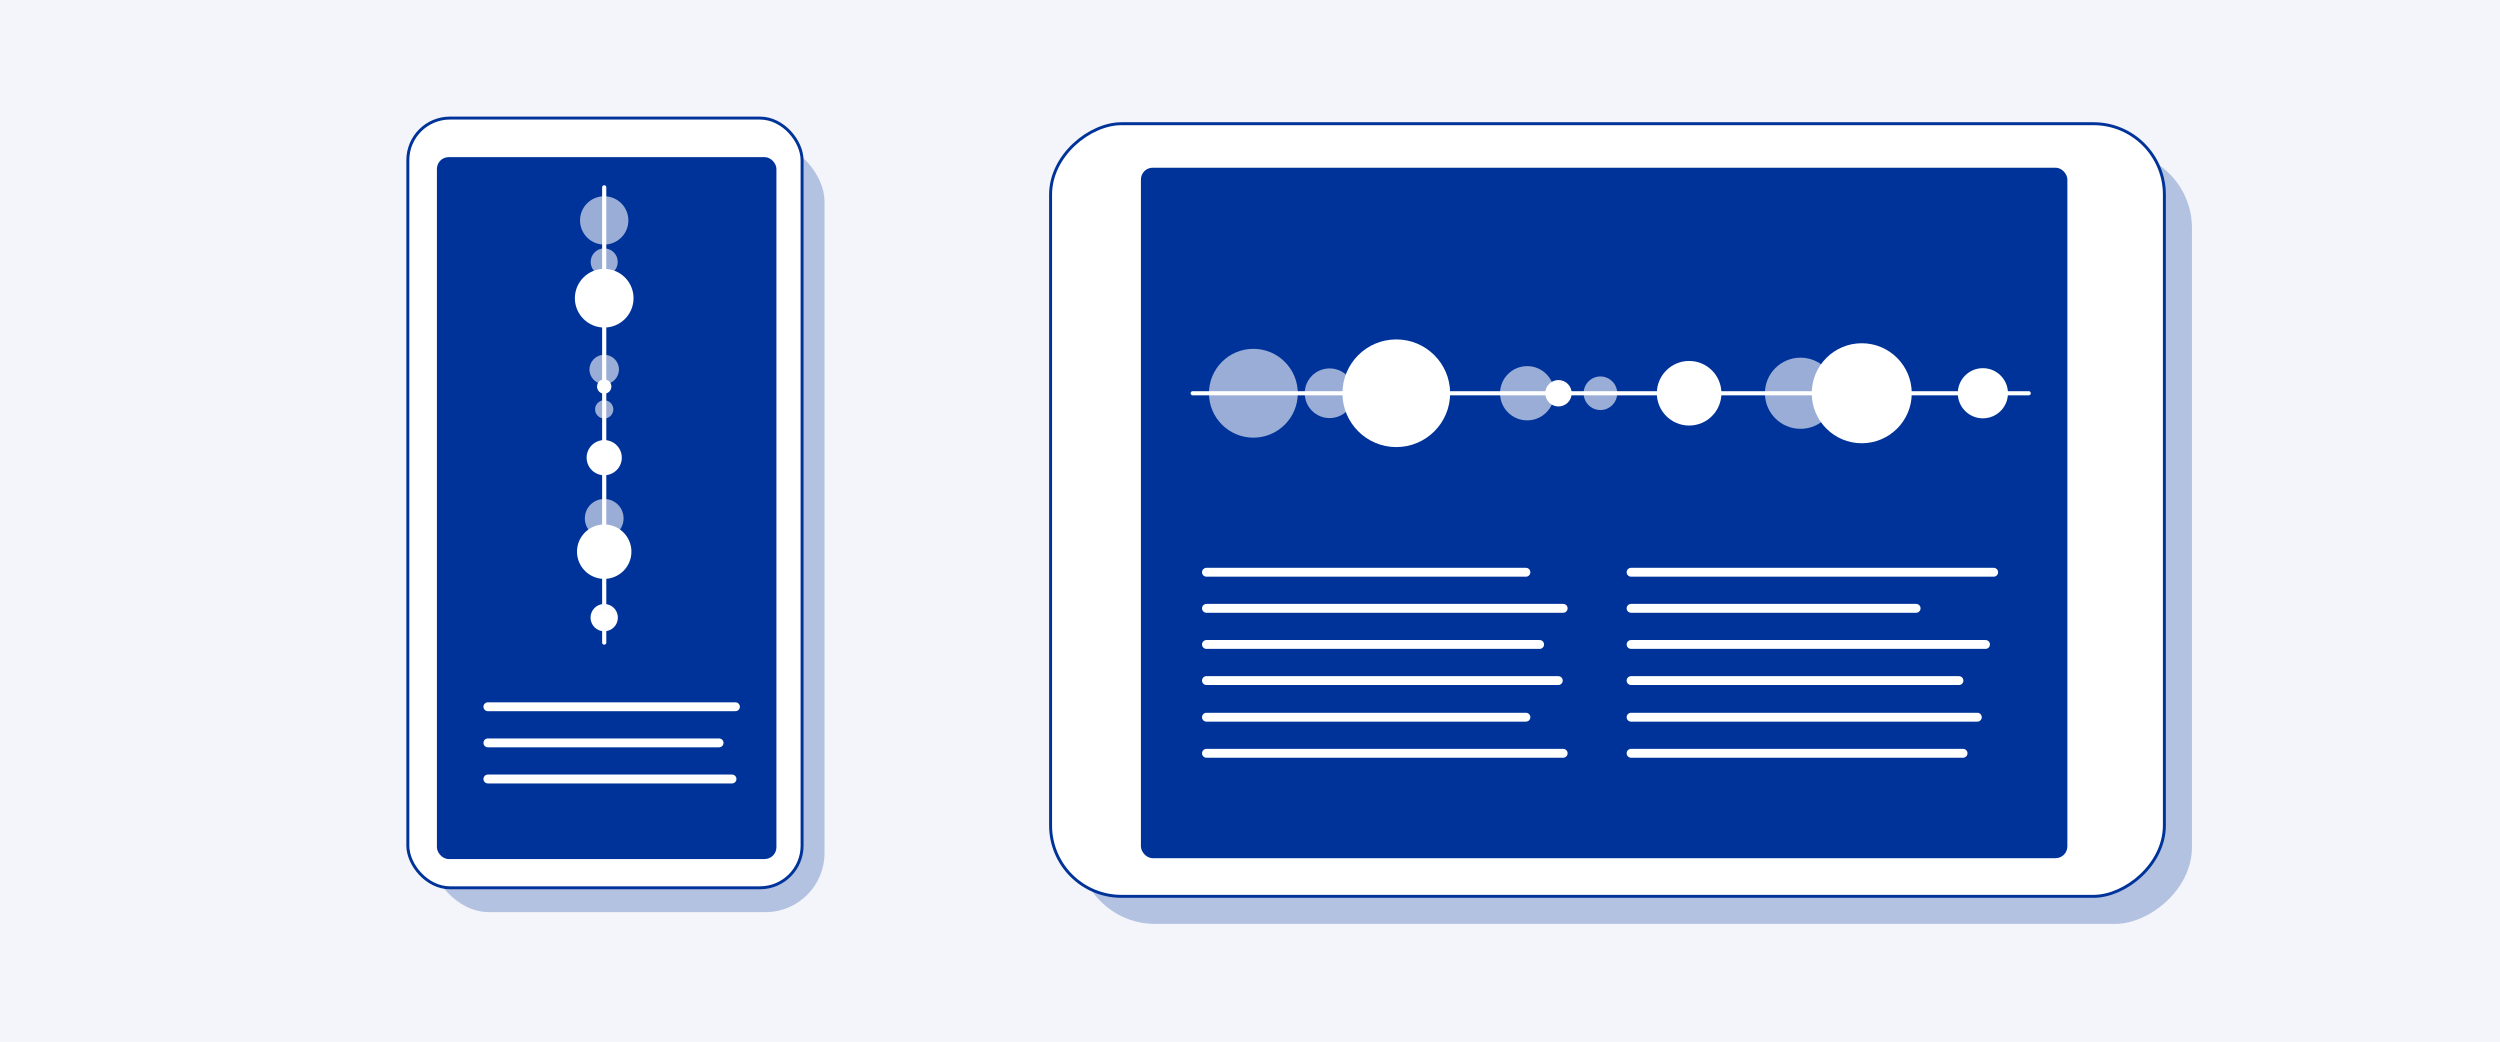 <?xml version="1.0" encoding="UTF-8"?>
<svg id="Graphic" xmlns="http://www.w3.org/2000/svg" viewBox="0 0 600 250">
  <rect x="0" y="0" width="600" height="250" fill="#f3f5fa"/>
  <rect x="103.26" y="34.18" width="94.62" height="184.73" rx="14.17" ry="14.17" fill="#b2c2e0"/>
  <rect x="97.88" y="28.34" width="94.62" height="184.73" rx="10.1" ry="10.1" fill="#fff" stroke="#039" stroke-miterlimit="10" stroke-width=".71"/>
  <rect x="104.86" y="37.71" width="81.48" height="168.46" rx="2.83" ry="2.83" fill="#039"/>
  <line x1="117.09" y1="169.62" x2="176.5" y2="169.62" fill="none" stroke="#fff" stroke-linecap="round" stroke-miterlimit="10" stroke-width="2.13"/>
  <line x1="117.09" y1="178.29" x2="172.58" y2="178.29" fill="none" stroke="#fff" stroke-linecap="round" stroke-miterlimit="10" stroke-width="2.13"/>
  <line x1="117.09" y1="186.96" x2="175.68" y2="186.96" fill="none" stroke="#fff" stroke-linecap="round" stroke-miterlimit="10" stroke-width="2.13"/>
  <rect x="299.7" y="-4.64" width="185.43" height="267.31" rx="18.43" ry="18.43" transform="translate(521.43 -263.4) rotate(90)" fill="#b2c2e0"/>
  <rect x="293.09" y="-11.25" width="185.43" height="267.31" rx="17.01" ry="17.01" transform="translate(508.2 -263.4) rotate(90)" fill="#fff" stroke="#039" stroke-miterlimit="10" stroke-width=".71"/>
  <rect x="273.82" y="40.25" width="222.35" height="165.71" rx="2.83" ry="2.83" fill="#039"/>
  <line x1="286.25" y1="94.38" x2="486.89" y2="94.38" fill="none" stroke="#fff" stroke-linecap="round" stroke-miterlimit="10"/>
  <circle cx="300.81" cy="94.38" r="10.66" fill="#fff" opacity=".6"/>
  <circle cx="319.1" cy="94.38" r="5.96" fill="#fff" opacity=".6"/>
  <circle cx="335.11" cy="94.38" r="12.92" fill="#fff"/>
  <circle cx="366.52" cy="94.38" r="6.51" fill="#fff" opacity=".6"/>
  <circle cx="374.03" cy="94.38" r="3.17" fill="#fff"/>
  <circle cx="384.1" cy="94.38" r="4.03" fill="#fff" opacity=".6"/>
  <circle cx="405.39" cy="94.38" r="7.75" fill="#fff"/>
  <circle cx="432.12" cy="94.38" r="8.54" fill="#fff" opacity=".6"/>
  <circle cx="446.82" cy="94.38" r="12" fill="#fff"/>
  <circle cx="475.89" cy="94.38" r="6.02" fill="#fff"/>
  <line x1="145.01" y1="44.96" x2="145.01" y2="154.22" fill="none" stroke="#fff" stroke-linecap="round" stroke-miterlimit="10"/>
  <circle cx="145.01" cy="52.9" r="5.8" fill="#fff" opacity=".6"/>
  <circle cx="145.01" cy="62.86" r="3.25" fill="#fff" opacity=".6"/>
  <circle cx="145.01" cy="71.57" r="7.04" fill="#fff"/>
  <circle cx="145.01" cy="88.68" r="3.54" fill="#fff" opacity=".6"/>
  <circle cx="145.01" cy="92.77" r="1.72" fill="#fff"/>
  <circle cx="145.01" cy="98.25" r="2.19" fill="#fff" opacity=".6"/>
  <circle cx="145.01" cy="109.84" r="4.22" fill="#fff"/>
  <circle cx="145.01" cy="124.4" r="4.65" fill="#fff" opacity=".6"/>
  <circle cx="145.01" cy="132.4" r="6.53" fill="#fff"/>
  <circle cx="145.01" cy="148.23" r="3.28" fill="#fff"/>
  <line x1="289.55" y1="172.13" x2="366.22" y2="172.13" fill="none" stroke="#fff" stroke-linecap="round" stroke-miterlimit="10" stroke-width="2.13"/>
  <line x1="289.55" y1="180.79" x2="375.16" y2="180.79" fill="none" stroke="#fff" stroke-linecap="round" stroke-miterlimit="10" stroke-width="2.13"/>
  <line x1="289.55" y1="137.34" x2="366.22" y2="137.34" fill="none" stroke="#fff" stroke-linecap="round" stroke-miterlimit="10" stroke-width="2.13"/>
  <line x1="289.55" y1="146" x2="375.16" y2="146" fill="none" stroke="#fff" stroke-linecap="round" stroke-miterlimit="10" stroke-width="2.13"/>
  <line x1="289.55" y1="154.67" x2="369.51" y2="154.67" fill="none" stroke="#fff" stroke-linecap="round" stroke-miterlimit="10" stroke-width="2.13"/>
  <line x1="289.55" y1="163.34" x2="373.99" y2="163.34" fill="none" stroke="#fff" stroke-linecap="round" stroke-miterlimit="10" stroke-width="2.13"/>
  <line x1="391.46" y1="172.13" x2="474.56" y2="172.13" fill="none" stroke="#fff" stroke-linecap="round" stroke-miterlimit="10" stroke-width="2.13"/>
  <line x1="391.46" y1="180.79" x2="471.13" y2="180.79" fill="none" stroke="#fff" stroke-linecap="round" stroke-miterlimit="10" stroke-width="2.13"/>
  <line x1="391.46" y1="137.34" x2="478.48" y2="137.34" fill="none" stroke="#fff" stroke-linecap="round" stroke-miterlimit="10" stroke-width="2.13"/>
  <line x1="391.46" y1="146" x2="459.87" y2="146" fill="none" stroke="#fff" stroke-linecap="round" stroke-miterlimit="10" stroke-width="2.13"/>
  <line x1="391.46" y1="154.67" x2="476.52" y2="154.67" fill="none" stroke="#fff" stroke-linecap="round" stroke-miterlimit="10" stroke-width="2.13"/>
  <line x1="391.46" y1="163.34" x2="470.15" y2="163.34" fill="none" stroke="#fff" stroke-linecap="round" stroke-miterlimit="10" stroke-width="2.13"/>
</svg>
